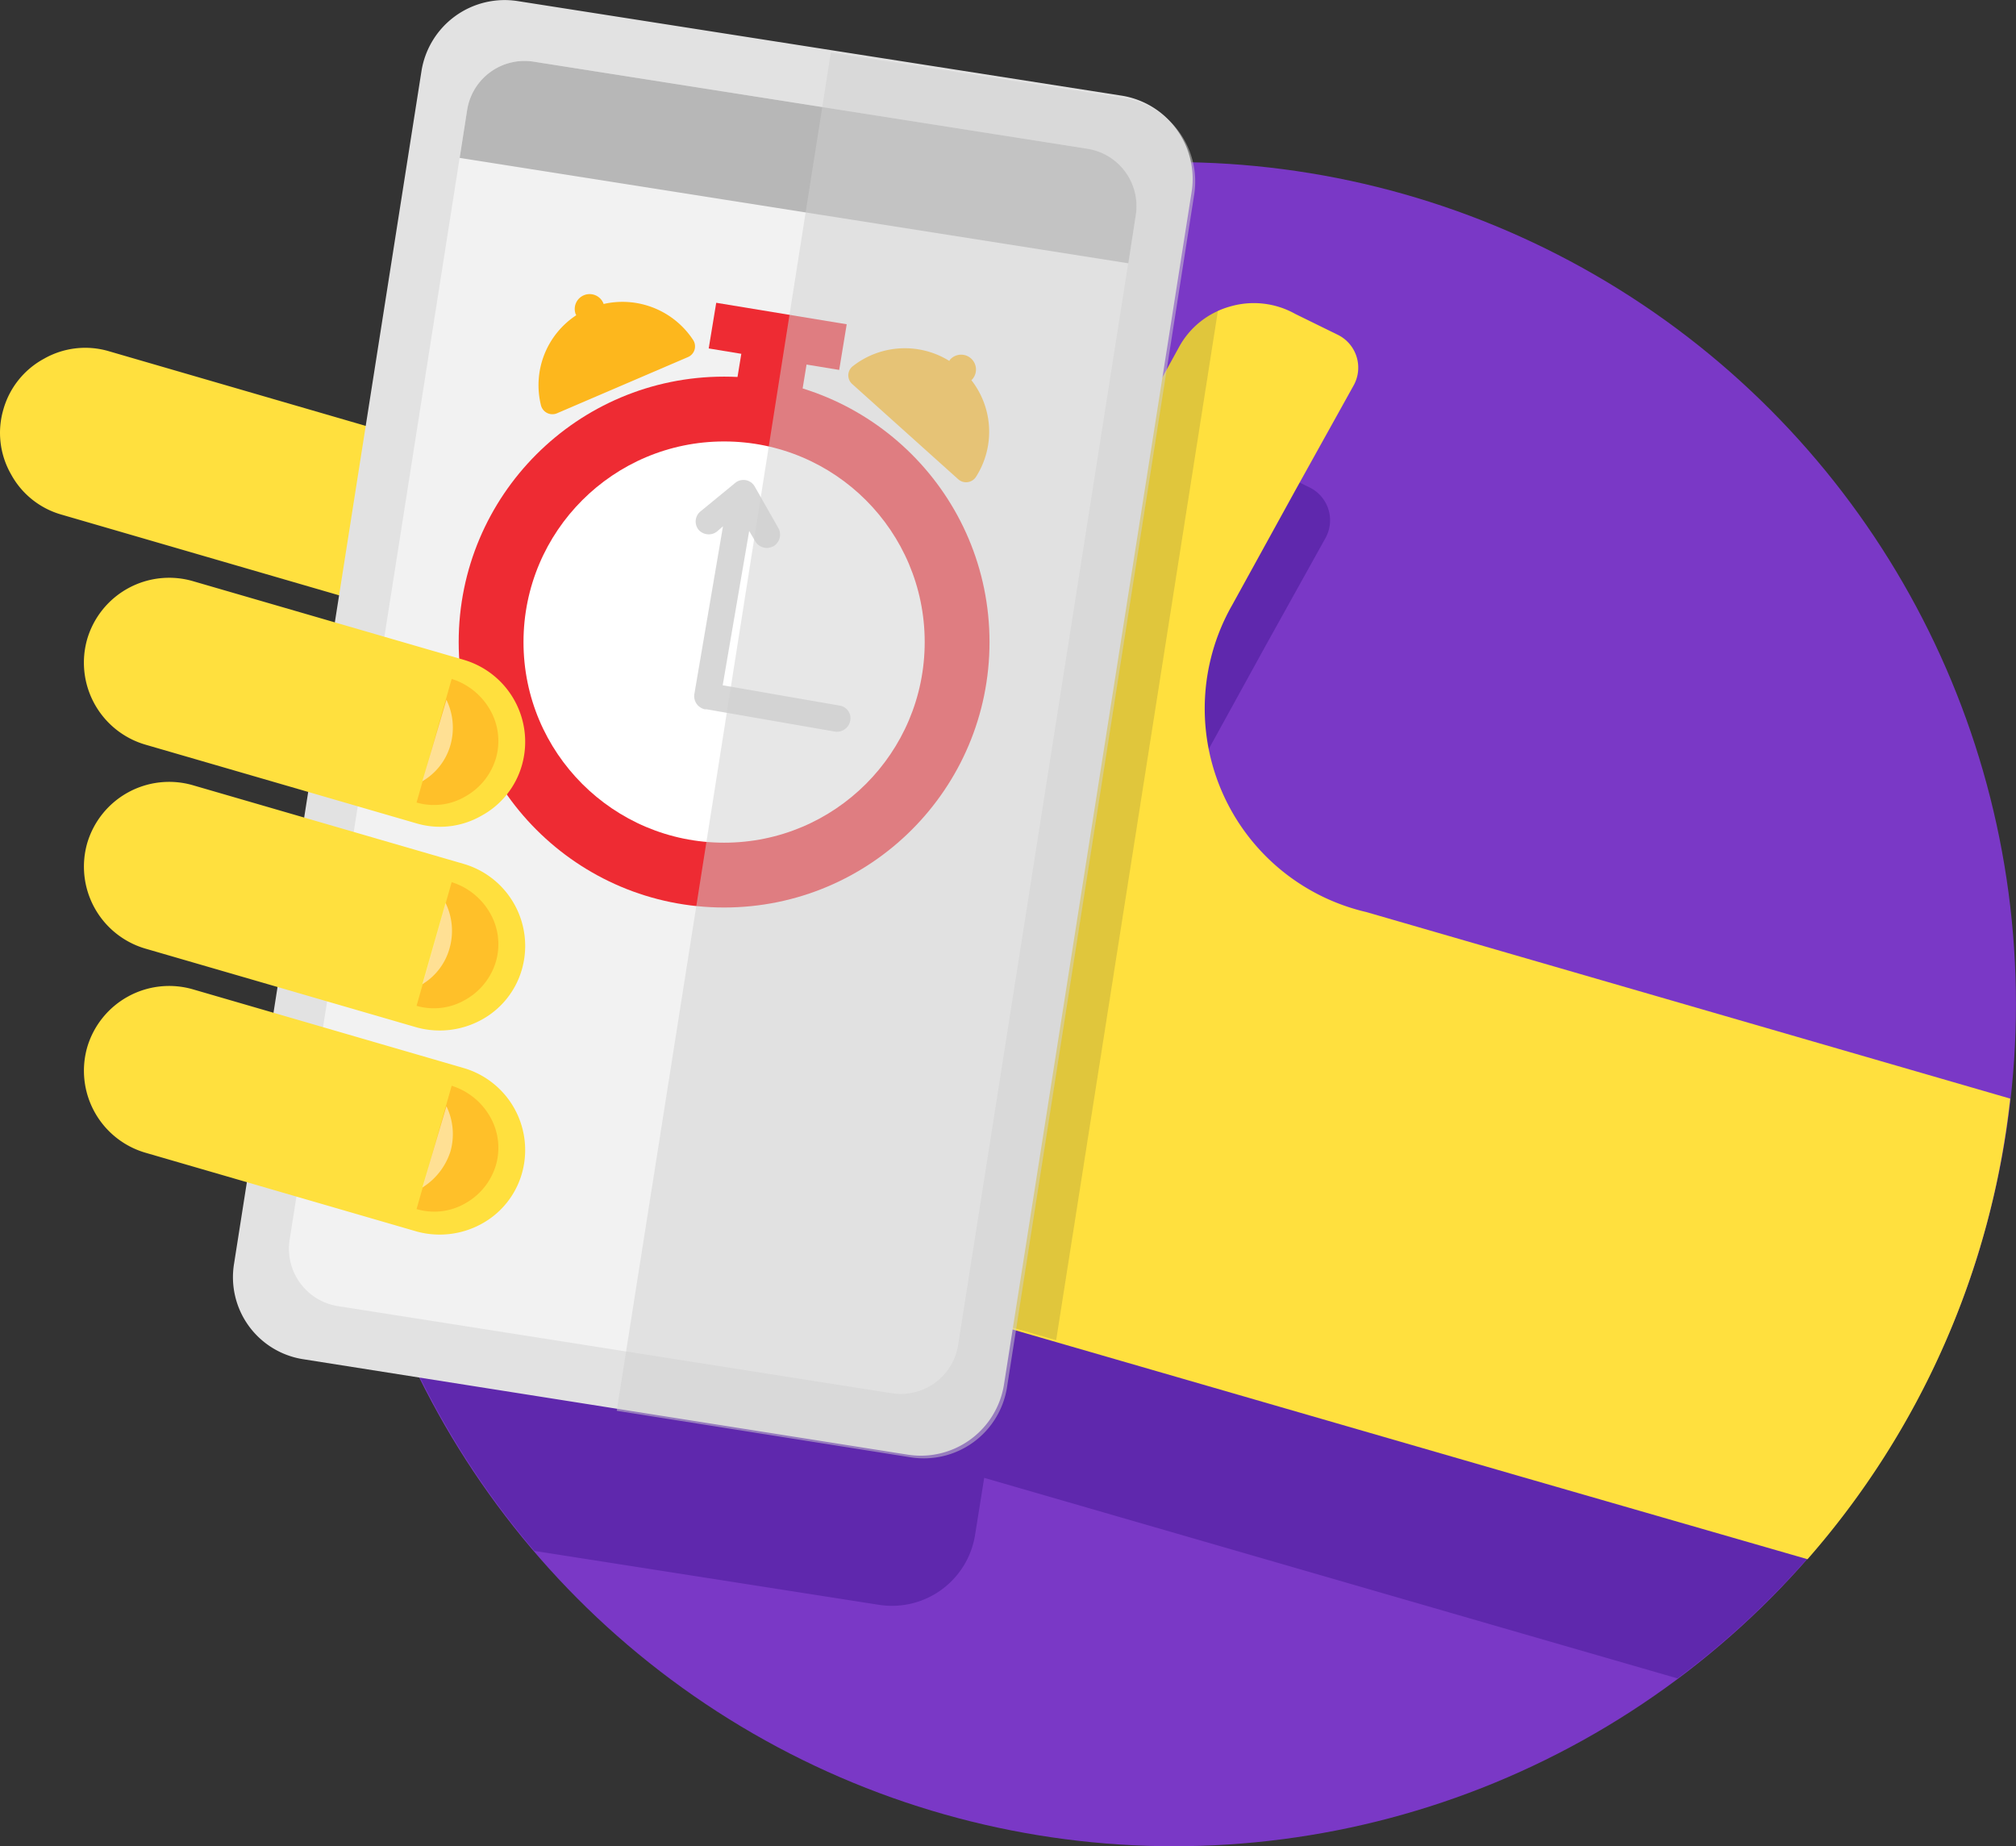 <svg xmlns="http://www.w3.org/2000/svg" viewBox="0 0 330.34 302.5"><rect x="0" y="0" width="330.34" height="302.5" fill="#333333" stroke="none"/><defs><style>.cls-1{fill:#7a38c6;}.cls-2{fill:#5f28ad;}.cls-3{fill:#ffe03e;}.cls-4{opacity:0.3;}.cls-5{fill:#2d2d2d;}.cls-10,.cls-11,.cls-15,.cls-5{opacity:0.5;isolation:isolate;}.cls-6{fill:#e2e2e2;}.cls-7{fill:#f2f2f2;}.cls-8{fill:#b7b7b7;}.cls-9{fill:#ee2b33;}.cls-10{fill:#ffa015;}.cls-11,.cls-13{fill:#fff;}.cls-12{fill:#fdb71d;}.cls-14{fill:#606060;opacity:0.25;}.cls-15{fill:#d1d1d1;}</style></defs><title>Recurso 4</title><g id="Capa_2" data-name="Capa 2"><g id="Layer_1" data-name="Layer 1"><circle class="cls-1" cx="192.36" cy="164.53" r="137.97"/><path class="cls-2" d="M87.56,254.11,144,262.94a13.79,13.79,0,0,0,15.77-11.42l1.5-9.38,83.19,24.07L274.88,275a138.12,138.12,0,0,0,49.61-70.69l-57.36-16-47.85-13.86a34.23,34.23,0,0,1-22-50.3h0l10.33-18.76,9.52-17.12a6,6,0,0,0-2.59-8.43l-6.93-3.4A13.88,13.88,0,0,0,197,75.22a10.86,10.86,0,0,0-2,.68h0c-.14,0-.14.13-.27.13s-.41.14-.55.27-.13.14-.27.14-.41.27-.68.41-.14.13-.27.13-.41.27-.55.41l-.13.14c-.27.13-.41.4-.68.54s-.14.14-.27.14l-.68.68-.14.13c-.13.27-.41.41-.54.68l-.14.14c-.13.27-.41.54-.54.81l-.14.14c-.13.27-.41.54-.54.81l-2.86,5.17,4.76-30.72a13.88,13.88,0,0,0-6.52-14,13.34,13.34,0,0,0-5.17-1.91l-33.57-5.3A138.05,138.05,0,0,0,87.56,254.11Z"/><path class="cls-3" d="M95,184.78a40.46,40.46,0,0,0,24.33,19.57l129.68,37.52,47.17,13.6A137.06,137.06,0,0,0,329.39,180L271.75,163.3,223.9,149.44a34.23,34.23,0,0,1-22-50.3h0l10.33-18.76,9.52-17.13a6,6,0,0,0-2.59-8.42l-6.93-3.4a13.89,13.89,0,0,0-10.6-1.23,13.71,13.71,0,0,0-8.43,6.66l-5.84,10.61h0l-16.45,29.9A13.85,13.85,0,0,0,169.66,108a14.27,14.27,0,0,0,4.63,6.93L175,135l-32.77-9.52a41.06,41.06,0,0,0-50.56,27.87h0A42.42,42.42,0,0,0,95,184.78Z"/><path class="cls-3" d="M109.58,108.93a13.67,13.67,0,0,0,6.66-8.29h0a14,14,0,0,0-9.51-17.27L62.27,70.46,17.82,57.54a13.66,13.66,0,0,0-10.6,1.23A13.67,13.67,0,0,0,.56,67.06h0a13.65,13.65,0,0,0,1.22,10.6,13.66,13.66,0,0,0,8.3,6.66L54.53,97.24,99,110.15A13.61,13.61,0,0,0,109.58,108.93Z"/><g class="cls-4"><path class="cls-5" d="M124.67,124.56l-12.1,76.94a59.11,59.11,0,0,0,6.8,2.58l53.69,15.5,26.51-168.7a14.38,14.38,0,0,0-6.39,6l-5.84,10.61h0l-16.45,29.9A13.85,13.85,0,0,0,169.66,108a14.27,14.27,0,0,0,4.63,6.93L175,135l-32.77-9.52A40.25,40.25,0,0,0,124.67,124.56Z"/></g><path class="cls-6" d="M38.35,207.07,69.07,11.6A13.8,13.8,0,0,1,84.84.18l99,15.5a13.8,13.8,0,0,1,11.42,15.76L164.5,226.92a13.81,13.81,0,0,1-15.77,11.42l-99-15.63A13.6,13.6,0,0,1,38.35,207.07Z"/><path class="cls-7" d="M47.46,203.13,76.55,18A9.52,9.52,0,0,1,87.42,10.1l90.81,14.28a9.51,9.51,0,0,1,7.88,10.87L157,220.39a9.52,9.52,0,0,1-10.87,7.89L55.34,214A9.52,9.52,0,0,1,47.46,203.13Z"/><path class="cls-8" d="M76.55,18A9.52,9.52,0,0,1,87.42,10.1l90.81,14.28a9.51,9.51,0,0,1,7.88,10.87l-1.22,7.89L75.32,25.87Z"/><circle class="cls-9" cx="118.65" cy="105.2" r="43.49"/><path class="cls-3" d="M78.86,133.67a13.67,13.67,0,0,0,6.66-8.29h0A14,14,0,0,0,76,108.11h0L31.55,95.2a14,14,0,0,0-17.26,9.51h0A14,14,0,0,0,23.8,122l44.46,12.91h0A13.61,13.61,0,0,0,78.86,133.67Z"/><path class="cls-3" d="M78.86,167.11a13.67,13.67,0,0,0,6.66-8.29h0A14,14,0,0,0,76,141.55h0L31.55,128.64a14,14,0,0,0-17.26,9.51h0a14,14,0,0,0,9.51,17.27l44.46,12.91h0A14.25,14.25,0,0,0,78.86,167.11Z"/><path class="cls-3" d="M78.86,200.55a13.67,13.67,0,0,0,6.66-8.29h0A14,14,0,0,0,76,175h0L31.55,162.08a14,14,0,0,0-17.26,9.51h0a14,14,0,0,0,9.51,17.27l44.46,12.91h0A14.25,14.25,0,0,0,78.86,200.55Z"/><path class="cls-10" d="M68.26,131.49a10.17,10.17,0,0,0,8-1,10.63,10.63,0,0,0,5-6.25,10.21,10.21,0,0,0-1-8,11,11,0,0,0-6.25-5Z"/><path class="cls-11" d="M73.83,122a10.46,10.46,0,0,0-.68-7.34L69.21,128A10,10,0,0,0,73.83,122Z"/><path class="cls-10" d="M68.26,164.8a10.21,10.21,0,0,0,8-1,10.62,10.62,0,0,0,5-6.26,10.21,10.21,0,0,0-1-8,11,11,0,0,0-6.25-5Z"/><path class="cls-11" d="M73.69,155.28a10.47,10.47,0,0,0-.68-7.34l-3.8,13.32A10,10,0,0,0,73.69,155.28Z"/><path class="cls-10" d="M68.26,198.1a10.17,10.17,0,0,0,8-.95,10.63,10.63,0,0,0,5-6.25,10.21,10.21,0,0,0-1-8,11,11,0,0,0-6.25-5Z"/><path class="cls-11" d="M73.83,188.59a10.46,10.46,0,0,0-.68-7.34l-3.94,13.32A10.83,10.83,0,0,0,73.83,188.59Z"/><path class="cls-12" d="M98.89,49.81c0-.06,0-.11-.07-.23a2.44,2.44,0,0,0-4.49,1.9.24.24,0,0,1,.08.18A13.71,13.71,0,0,0,88.64,66.4a1.93,1.93,0,0,0,2.64,1.31l21.44-9.2a1.91,1.91,0,0,0,.84-2.83A13.86,13.86,0,0,0,98.89,49.81Z"/><path class="cls-12" d="M155.53,59.12c.07,0,.07-.09.14-.19a2.43,2.43,0,1,1,3.64,3.23c-.06.05-.12.09-.13.14a13.72,13.72,0,0,1,.75,15.82,1.93,1.93,0,0,1-2.92.4L139.65,62.93a1.9,1.9,0,0,1,.1-2.94A13.83,13.83,0,0,1,155.53,59.12Z"/><circle class="cls-13" cx="118.65" cy="105.2" r="32.87"/><path class="cls-14" d="M137.61,115.61l-19.19-3.33L122.76,87l1,1.69a2.19,2.19,0,0,0,2.19,1.07,3.15,3.15,0,0,0,.77-.25,2.22,2.22,0,0,0,.82-3l-3.88-6.81a2.12,2.12,0,0,0-3.21-.56l-5.68,4.66a2.14,2.14,0,0,0-.3,3,2.21,2.21,0,0,0,3,.3l1-.87-4.69,27.47a2.21,2.21,0,0,0,1.74,2.52c.07,0,.22,0,.29,0l21,3.65a2,2,0,0,0,.65,0,2.22,2.22,0,0,0,1.86-1.79A2.09,2.09,0,0,0,137.61,115.61Z"/><polygon class="cls-9" points="138.74 53.13 117.36 49.61 116.13 57.09 121.47 57.97 120.49 63.96 131.18 65.71 132.16 59.73 137.51 60.61 138.74 53.13"/><path class="cls-15" d="M101.06,231.15l48.13,7.62A13.8,13.8,0,0,0,165,227.35L195.68,31.87A13.81,13.81,0,0,0,184.26,16.1L136.14,8.63Z"/></g></g></svg>